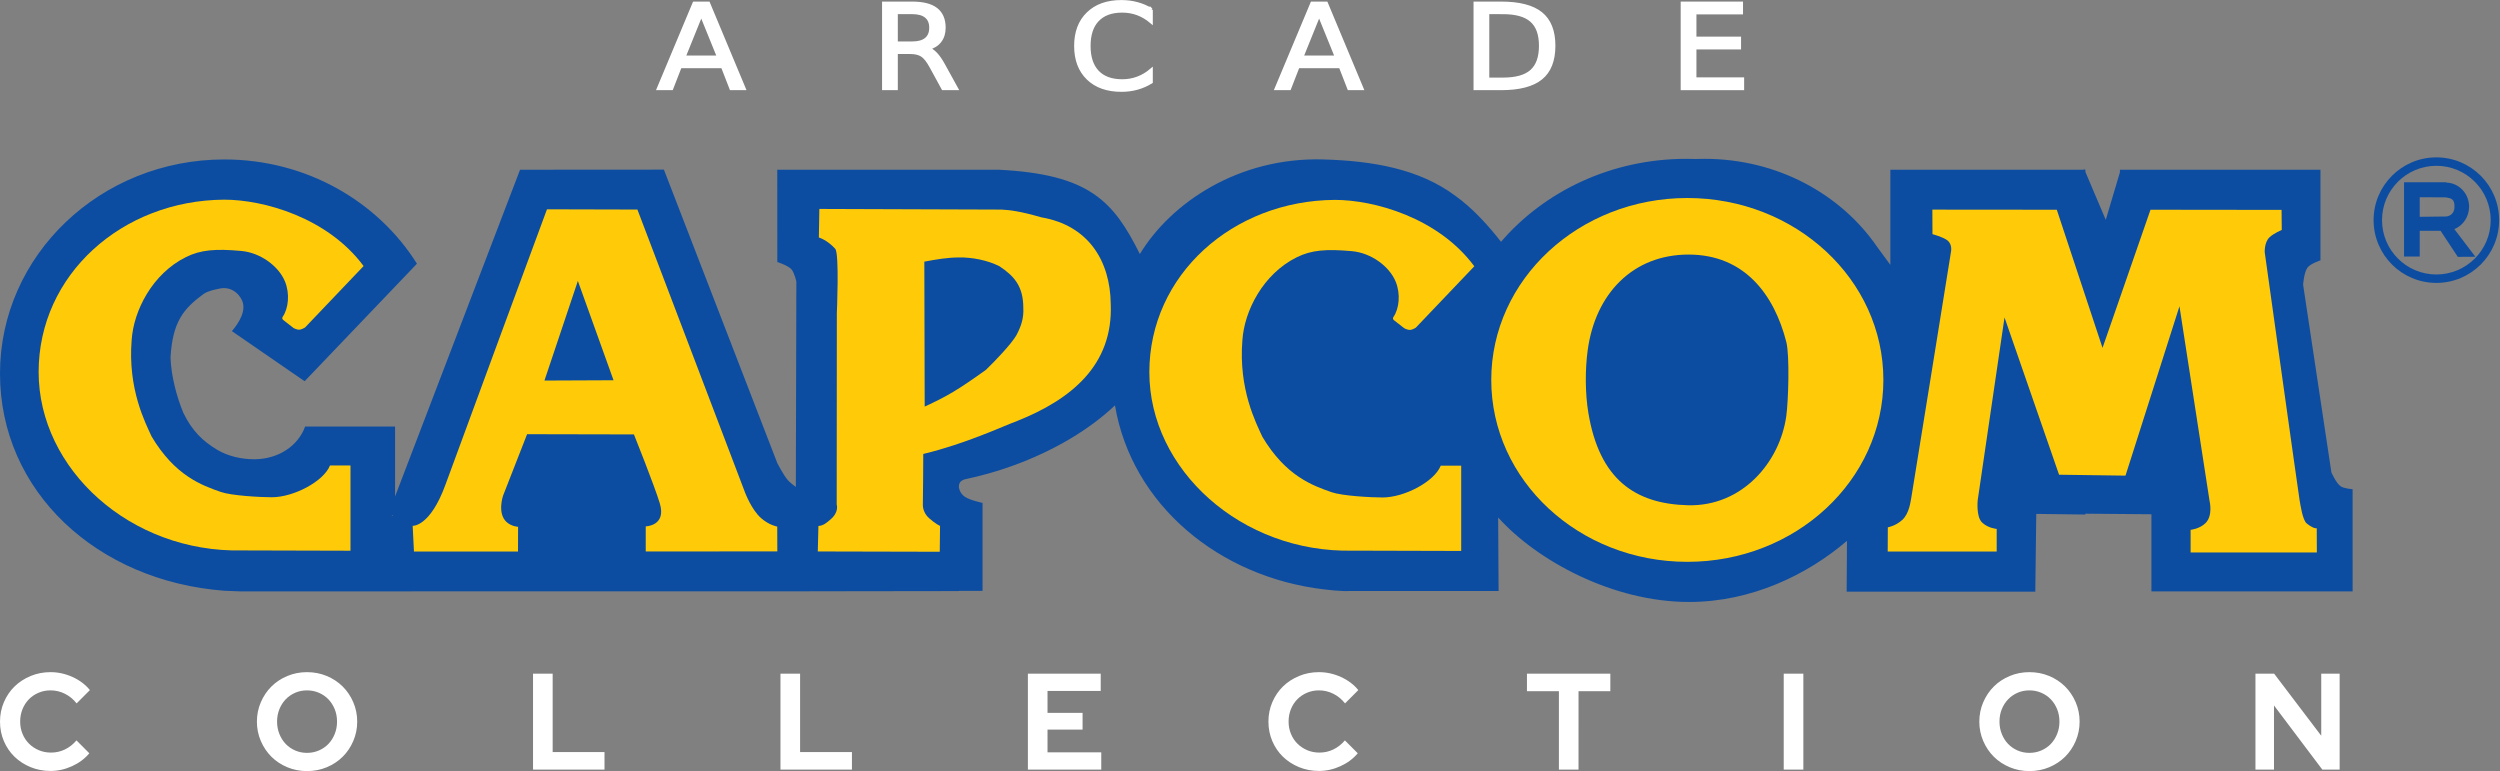 <?xml version="1.0" encoding="UTF-8" standalone="no"?>
<svg
   xmlns:dc="http://purl.org/dc/elements/1.1/"
   xmlns:cc="http://creativecommons.org/ns#"
   xmlns:rdf="http://www.w3.org/1999/02/22-rdf-syntax-ns#"
   xmlns:svg="http://www.w3.org/2000/svg"
   xmlns="http://www.w3.org/2000/svg"
   xmlns:sodipodi="http://sodipodi.sourceforge.net/DTD/sodipodi-0.dtd"
   xmlns:inkscape="http://www.inkscape.org/namespaces/inkscape"
   width="492.869"
   height="152.019"
   viewBox="0 0 492.869 152.019"
   version="1.1"
   id="svg29"
   sodipodi:docname="capcom.svg"
   inkscape:version="0.92.5 (2060ec1f9f, 2020-04-08)">
  <rect x="0" y="0" width="492.869" height="152.019" fill="#808080" stroke="none"/>
  <defs
     id="defs33" />
  <sodipodi:namedview
     pagecolor="#ffffff"
     bordercolor="#666666"
     borderopacity="1"
     objecttolerance="10"
     gridtolerance="10"
     guidetolerance="10"
     inkscape:pageopacity="0"
     inkscape:pageshadow="2"
     inkscape:window-width="1366"
     inkscape:window-height="743"
     id="namedview31"
     showgrid="false"
     inkscape:pagecheckerboard="true"
     inkscape:zoom="1.1243578"
     inkscape:cx="281.70547"
     inkscape:cy="2.9602181"
     inkscape:window-x="0"
     inkscape:window-y="0"
     inkscape:window-maximized="1"
     inkscape:current-layer="svg29" />
  <title
     id="title14">mainlogo</title>
  <path
     d="m 9.954,151.992 c 1.459,0 2.878,-0.315 4.256,-0.946 1.379,-0.63 2.513,-1.477 3.402,-2.54 v 0 l -2.535,-2.54 c -0.658,0.774 -1.414,1.369 -2.268,1.783 -0.854,0.414 -1.77,0.621 -2.749,0.621 -0.872,0 -1.677,-0.158 -2.415,-0.473 -0.738,-0.315 -1.379,-0.743 -1.921,-1.283 -0.543,-0.54 -0.97,-1.184 -1.281,-1.932 -0.311,-0.747 -0.467,-1.553 -0.467,-2.418 0,-0.883 0.151,-1.698 0.454,-2.445 0.302,-0.747 0.721,-1.396 1.254,-1.945 0.534,-0.549 1.17,-0.982 1.908,-1.297 0.738,-0.315 1.526,-0.473 2.362,-0.473 0.996,0 1.939,0.221 2.829,0.662 0.89,0.441 1.663,1.076 2.322,1.905 v 0 l 2.615,-2.621 c -0.872,-1.081 -2.01,-1.941 -3.416,-2.58 -1.405,-0.639 -2.855,-0.959 -4.35,-0.959 -1.388,0 -2.691,0.252 -3.909,0.756 -1.219,0.504 -2.273,1.189 -3.162,2.053 -0.89,0.865 -1.592,1.896 -2.108,3.093 C 0.258,139.614 0,140.897 0,142.266 c 0,1.369 0.254,2.648 0.761,3.836 0.507,1.189 1.205,2.215 2.095,3.08 0.89,0.865 1.944,1.549 3.162,2.053 1.219,0.504 2.531,0.756 3.936,0.756 z m 50.568,0.027 c 1.388,0 2.686,-0.252 3.896,-0.756 1.21,-0.504 2.255,-1.193 3.136,-2.067 0.881,-0.874 1.579,-1.909 2.095,-3.107 0.516,-1.198 0.774,-2.472 0.774,-3.823 0,-1.351 -0.258,-2.625 -0.774,-3.823 -0.516,-1.198 -1.214,-2.233 -2.095,-3.107 -0.881,-0.874 -1.926,-1.562 -3.136,-2.067 -1.21,-0.504 -2.508,-0.756 -3.896,-0.756 -1.37,0 -2.66,0.252 -3.869,0.756 -1.21,0.504 -2.255,1.193 -3.136,2.067 -0.881,0.874 -1.579,1.909 -2.095,3.107 -0.516,1.198 -0.774,2.472 -0.774,3.823 0,1.351 0.258,2.625 0.774,3.823 0.516,1.198 1.214,2.233 2.095,3.107 0.881,0.874 1.926,1.562 3.136,2.067 1.21,0.504 2.5,0.756 3.869,0.756 z m 0,-3.593 c -0.836,0 -1.614,-0.158 -2.335,-0.473 -0.721,-0.315 -1.343,-0.747 -1.868,-1.297 -0.525,-0.549 -0.938,-1.202 -1.241,-1.959 -0.302,-0.756 -0.454,-1.567 -0.454,-2.431 0,-0.883 0.151,-1.698 0.454,-2.445 0.302,-0.747 0.716,-1.396 1.241,-1.945 0.525,-0.549 1.147,-0.982 1.868,-1.297 0.721,-0.315 1.499,-0.473 2.335,-0.473 0.836,0 1.619,0.158 2.348,0.473 0.729,0.315 1.356,0.747 1.881,1.297 0.525,0.549 0.938,1.198 1.241,1.945 0.302,0.747 0.454,1.562 0.454,2.445 0,0.865 -0.151,1.675 -0.454,2.431 -0.302,0.756 -0.716,1.409 -1.241,1.959 -0.525,0.549 -1.152,0.982 -1.881,1.297 -0.729,0.315 -1.512,0.473 -2.348,0.473 z m 58.654,3.296 v -3.458 H 108.956 v -15.453 h -3.869 v 18.911 z m 48.781,0 v -3.458 h -10.22 v -15.453 h -3.869 v 18.911 z m 49.154,0 v -3.404 h -10.594 v -4.485 h 6.911 v -3.296 h -6.911 v -4.323 h 10.487 v -3.404 h -14.357 v 18.911 z m 42.91,0.27 c 1.459,0 2.878,-0.315 4.256,-0.946 1.379,-0.63 2.513,-1.477 3.402,-2.54 v 0 l -2.535,-2.54 c -0.658,0.774 -1.414,1.369 -2.268,1.783 -0.854,0.414 -1.77,0.621 -2.749,0.621 -0.872,0 -1.677,-0.158 -2.415,-0.473 -0.738,-0.315 -1.379,-0.743 -1.921,-1.283 -0.543,-0.54 -0.97,-1.184 -1.281,-1.932 -0.311,-0.747 -0.467,-1.553 -0.467,-2.418 0,-0.883 0.151,-1.698 0.454,-2.445 0.302,-0.747 0.72,-1.396 1.254,-1.945 0.534,-0.549 1.17,-0.982 1.908,-1.297 0.738,-0.315 1.526,-0.473 2.362,-0.473 0.996,0 1.939,0.221 2.829,0.662 0.89,0.441 1.663,1.076 2.322,1.905 v 0 l 2.615,-2.621 c -0.872,-1.081 -2.01,-1.941 -3.416,-2.58 -1.405,-0.639 -2.855,-0.959 -4.35,-0.959 -1.388,0 -2.691,0.252 -3.909,0.756 -1.219,0.504 -2.273,1.189 -3.162,2.053 -0.89,0.865 -1.592,1.896 -2.108,3.093 -0.516,1.198 -0.774,2.481 -0.774,3.85 0,1.369 0.254,2.648 0.761,3.836 0.507,1.189 1.205,2.215 2.095,3.08 0.889,0.865 1.944,1.549 3.162,2.053 1.219,0.504 2.531,0.756 3.936,0.756 z m 51.182,-0.27 V 136.268 h 6.271 v -3.458 h -16.438 v 3.458 h 6.298 v 15.453 z m 44.324,0 v -18.911 h -3.869 v 18.911 z m 44.564,0.297 c 1.388,0 2.686,-0.252 3.896,-0.756 1.21,-0.504 2.255,-1.193 3.135,-2.067 0.881,-0.874 1.579,-1.909 2.095,-3.107 0.516,-1.198 0.774,-2.472 0.774,-3.823 0,-1.351 -0.258,-2.625 -0.774,-3.823 -0.516,-1.198 -1.214,-2.233 -2.095,-3.107 -0.881,-0.874 -1.926,-1.562 -3.135,-2.067 -1.21,-0.504 -2.508,-0.756 -3.896,-0.756 -1.37,0 -2.66,0.252 -3.869,0.756 -1.21,0.504 -2.255,1.193 -3.135,2.067 -0.881,0.874 -1.579,1.909 -2.095,3.107 -0.516,1.198 -0.774,2.472 -0.774,3.823 0,1.351 0.258,2.625 0.774,3.823 0.516,1.198 1.214,2.233 2.095,3.107 0.881,0.874 1.926,1.562 3.135,2.067 1.21,0.504 2.5,0.756 3.869,0.756 z m 0,-3.593 c -0.836,0 -1.614,-0.158 -2.335,-0.473 -0.721,-0.315 -1.343,-0.747 -1.868,-1.297 -0.525,-0.549 -0.938,-1.202 -1.241,-1.959 -0.302,-0.756 -0.454,-1.567 -0.454,-2.431 0,-0.883 0.151,-1.698 0.454,-2.445 0.302,-0.747 0.716,-1.396 1.241,-1.945 0.525,-0.549 1.147,-0.982 1.868,-1.297 0.72,-0.315 1.499,-0.473 2.335,-0.473 0.836,0 1.619,0.158 2.348,0.473 0.729,0.315 1.357,0.747 1.881,1.297 0.525,0.549 0.938,1.198 1.241,1.945 0.302,0.747 0.454,1.562 0.454,2.445 0,0.865 -0.151,1.675 -0.454,2.431 -0.302,0.756 -0.716,1.409 -1.241,1.959 -0.525,0.549 -1.152,0.982 -1.881,1.297 -0.729,0.315 -1.512,0.473 -2.348,0.473 z m 48.22,3.296 V 139.078 l 9.527,12.644 h 3.416 v -18.911 h -3.629 v 12.238 l -9.286,-12.238 h -3.683 v 18.911 z"
     id="COLLECTION"
     inkscape:connector-curvature="0"
     style="fill:#ffffff;fill-rule:nonzero;stroke:none;stroke-width:1.147" />
  <g
     style="fill:none;fill-rule:nonzero;stroke:none;stroke-width:1"
     id="Capcom_logo"
     transform="matrix(1.147,0,0,1.147,0,30.952)">
    <path
       d="m 289.854,0.314 c -12.891,0 -24.385,5.567 -31.858,14.262 C 255.789,11.742 253.092,8.766 250.145,6.67 243.961,2.054 235.943,0.649 227.374,0.418 212.867,0.027 201.265,7.865 195.922,16.676 191.408,7.671 187.359,2.968 171.654,2.187 h -38.057 l 0.009,15.862 c 0,0 1.81,0.578 2.422,1.249 0.51,0.56 0.851,2.107 0.851,2.107 l -0.089,35.305 c 0,0 -0.995,-0.722 -1.392,-1.184 -0.739,-0.861 -1.786,-2.895 -1.786,-2.895 L 114.112,2.17 89.388,2.187 67.905,58.349 V 46.328 H 52.445 c -1.217,3.357 -4.636,5.624 -8.759,5.624 -2.173,0 -4.496,-0.512 -6.378,-1.643 -2.453,-1.474 -4.286,-3.224 -5.796,-6.334 -1.188,-2.878 -2.097,-6.402 -2.202,-9.52 0.362,-6.166 2.235,-8.364 5.665,-10.907 0.76,-0.564 2.885,-1.015 3.497,-1.017 1.347,-0.006 2.47,0.811 3.079,2.016 0.885,1.752 -0.411,3.875 -1.692,5.385 L 52.36,38.541 71.666,18.341 C 64.931,7.607 52.624,0.421 38.558,0.421 17.263,0.421 0,16.893 0,37.212 0,57.531 16.71,72.897 38.558,74.554 l 2.762,0.111 h 29.388 v -0.015 H 139.131 v -0.005 l 25.725,-0.036 v -0.041 h 4.024 V 59.454 c 0,0 -2.156,-0.45 -3.043,-1.054 -0.932,-0.634 -1.02,-1.634 -1.02,-1.634 -0.017,-0.385 0.061,-0.681 0.263,-0.933 0.199,-0.247 0.663,-0.415 0.839,-0.452 2.656,-0.556 5.365,-1.316 8.077,-2.291 7.235,-2.602 13.323,-6.304 17.645,-10.395 2.892,17.088 17.909,29.557 36.064,31.639 1.186,0.136 2.207,0.239 3.316,0.278 0.294,0.01 0.885,-0.012 0.885,-0.012 h 25.676 l -0.078,-12.635 c 6.677,7.413 19.687,14.518 32.819,14.518 10.73,0 20.354,-4.698 27.137,-10.508 l -0.055,8.739 h 32.423 l 0.166,-13.369 8.453,0.11 v -0.147 l 11.342,0.099 v 13.259 h 34.58 V 57.097 c 0,0 -1.476,-0.095 -2.054,-0.498 -0.781,-0.545 -1.59,-2.376 -1.59,-2.376 L 395.862,21.947 c 0,0 0.146,-2.159 0.773,-2.965 0.516,-0.663 2.209,-1.216 2.209,-1.216 V 2.187 h -3.094 -4.974 -26.404 v 0.442 l -2.431,8.176 -3.497,-8.229 V 2.187 h -0.164 l -0.094,-0.22 -0.007,0.22 H 324.917 V 18.539 L 322.645,15.446 C 316.405,6.349 305.452,0.314 292.979,0.314 c -0.509,0 -1.014,0.009 -1.518,0.029 -0.533,-0.019 -1.069,-0.029 -1.607,-0.029 z M 67.478,61.544 l -0.002,0.16 h -0.145 c 0.05,-0.053 0.098,-0.106 0.147,-0.16 v 0 z"
       id="path3840"
       inkscape:connector-curvature="0"
       style="fill:#0c4da2" />
    <path
       d="M 38.532,7.333 C 20.978,7.444 6.64,20.231 6.64,36.958 c 0,16.727 15.827,31.095 34.985,30.663 l 18.616,0.052 V 53.017 h -3.516 c -1.105,2.763 -6.264,5.466 -10.005,5.466 -1.971,0 -6.934,-0.268 -8.77,-0.911 -3.241,-1.135 -7.866,-2.765 -11.888,-9.524 -1.078,-2.369 -4.112,-8.143 -3.434,-16.565 0.328,-5.076 3.553,-11.413 9.338,-14.282 2.523,-1.251 5.063,-1.457 9.522,-1.052 3.201,0.291 6.383,2.542 7.493,5.243 0.859,2.09 0.612,4.636 -0.399,6.086 -0.072,0.103 -0.074,0.195 -0.059,0.294 0.011,0.075 0.109,0.2 0.109,0.2 l 1.762,1.377 c 0,0 0.502,0.349 1.088,0.333 0.34,-0.009 0.949,-0.378 0.949,-0.378 L 62.496,18.744 C 56.274,10.349 45.218,7.333 38.532,7.333 Z"
       id="path3950"
       inkscape:connector-curvature="0"
       style="fill:#ffcb08" />
    <path
       d="m 290.018,7.05 c -18.611,0 -33.698,13.998 -33.698,31.266 0,17.268 15.087,31.266 33.698,31.266 18.611,0 33.698,-13.998 33.698,-31.266 0,-17.268 -15.087,-31.266 -33.698,-31.266 z m 0.22,9.72 c 9.58,0 14.714,6.856 16.795,15.027 0.596,2.339 0.354,10.117 -7.7e-4,12.706 -1.082,7.897 -7.537,15.593 -16.904,15.356 -9.127,-0.231 -15.233,-4.48 -17.125,-15.909 -0.553,-3.343 -0.563,-7.359 -0.112,-10.718 1.307,-9.738 7.766,-16.463 17.346,-16.463 v 0 z"
       id="path3990"
       inkscape:connector-curvature="0"
       style="fill:#ffcb08" />
    <path
       d="m 94.014,8.991 c 0,0 -14.798,40.041 -17.449,47.333 -2.652,7.292 -5.634,7.072 -5.634,7.072 l 0.22,4.418 17.884,-0.005 0.015,-4.244 c 0,0 -1.148,-0.059 -1.989,-0.831 -1.632,-1.498 -0.599,-4.512 -0.599,-4.512 l 4.135,-10.578 18.365,0.039 c 0,0 3.58,8.938 4.457,11.888 1.144,3.849 -2.429,3.918 -2.429,3.918 v 4.314 l 22.617,-0.012 -0.015,-4.266 c 0,0 -1.347,-0.205 -2.779,-1.455 -1.625,-1.417 -2.731,-4.341 -2.731,-4.341 L 109.559,9.032 Z m 5.31,12.311 6.131,17.07 -11.876,0.053 z"
       id="path4001"
       inkscape:connector-curvature="0"
       style="fill:#ffcb08" />
    <path
       d="m 140.833,8.928 -0.087,4.909 c 0,0 1.438,0.412 2.813,1.938 0.729,0.809 0.278,11.081 0.278,11.081 l -0.024,32.881 c 0,0 0.469,1.296 -1.104,2.598 -0.594,0.492 -1.12,1.013 -2.037,1.092 l -0.109,4.374 20.961,0.051 0.051,-4.449 c 0,0 -0.741,-0.292 -1.904,-1.341 -0.656,-0.592 -1.061,-1.444 -1.051,-2.294 0.018,-2.97 0.087,-5.824 0.072,-8.725 7.342,-1.769 13.681,-4.767 16.152,-5.677 9.287,-3.706 16.494,-9.59 16.072,-20.086 -0.08,-7.436 -3.852,-13.532 -11.932,-14.909 -3.683,-1.064 -5.374,-1.25 -6.828,-1.332 z m 23.972,8.336 c 2.261,-0.043 4.924,0.475 6.974,1.507 2.555,1.696 4.109,3.453 4.109,7.171 0.105,1.748 -0.397,3.25 -1.237,4.778 -0.875,1.461 -3.523,4.266 -5.195,5.87 -4.888,3.494 -6.637,4.519 -10.52,6.306 l -0.062,-24.91 c 2.069,-0.39 3.926,-0.708 5.931,-0.722 z"
       id="rect3593"
       inkscape:connector-curvature="0"
       style="fill:#ffcb08" />
    <path
       d="M 229.443,7.372 C 211.889,7.483 197.552,20.27 197.552,36.997 c 0,16.727 15.827,31.095 34.985,30.663 l 18.616,0.052 V 53.056 H 247.637 c -1.105,2.763 -6.264,5.466 -10.005,5.466 -1.971,0 -6.934,-0.268 -8.77,-0.911 -3.241,-1.135 -7.866,-2.765 -11.887,-9.524 -1.078,-2.369 -4.112,-8.143 -3.434,-16.565 0.328,-5.076 3.553,-11.413 9.338,-14.282 2.523,-1.251 5.063,-1.457 9.522,-1.052 3.201,0.291 6.383,2.542 7.493,5.243 0.859,2.09 0.612,4.636 -0.399,6.086 -0.072,0.103 -0.074,0.195 -0.059,0.294 0.011,0.075 0.109,0.2 0.109,0.2 l 1.762,1.377 c 0,0 0.502,0.349 1.088,0.333 0.34,-0.009 0.949,-0.378 0.949,-0.378 L 253.407,18.783 C 247.185,10.388 236.129,7.372 229.443,7.372 Z"
       id="path3622"
       inkscape:connector-curvature="0"
       style="fill:#ffcb08" />
    <path
       d="m 332.138,9.044 0.019,4.217 c 0,0 1.844,0.496 2.576,1.075 0.837,0.662 0.626,1.837 0.626,1.837 0,0 -6.69,41.571 -6.835,42.343 -0.156,0.83 -0.378,2.769 -1.544,3.848 -1.16,1.072 -2.499,1.288 -2.499,1.288 l -0.019,4.159 H 343.193 V 63.925 c 0,0 -1.524,-0.118 -2.54,-1.133 -1.016,-1.016 -0.723,-3.806 -0.723,-3.806 l 4.609,-31.407 9.375,27.03 11.419,0.157 9.276,-29.108 5.177,33.483 c 0,0 0.624,2.517 -0.723,3.809 -1.037,0.994 -2.538,1.133 -2.538,1.133 v 3.886 h 21.698 l -0.019,-4.159 c 0,0 -0.486,0.166 -1.718,-0.822 -0.725,-0.581 -1.074,-3.172 -1.23,-4.002 C 395.111,58.213 389.265,16.384 389.265,16.384 c 0,0 -0.102,-1.727 0.846,-2.61 0.683,-0.636 2.081,-1.24 2.081,-1.24 l -0.034,-3.444 -22.527,-0.027 -8.244,23.745 -7.862,-23.745 -21.386,-0.019 z"
       id="path3624"
       inkscape:connector-curvature="0"
       style="fill:#ffcb08" />
    <path
       d="m 418.765,0.063 c -5.959,0 -10.789,4.83 -10.789,10.789 0,5.959 4.83,10.789 10.789,10.789 5.959,0 10.789,-4.83 10.789,-10.789 0,-5.959 -4.83,-10.789 -10.789,-10.789 z m 0,1.451 c 5.158,0 9.339,4.181 9.339,9.339 0,5.158 -4.181,9.339 -9.339,9.339 -5.158,0 -9.339,-4.181 -9.339,-9.339 0,-5.158 4.181,-9.339 9.339,-9.339 z"
       id="path3629"
       inkscape:connector-curvature="0"
       style="fill:#0c4da2" />
    <path
       d="M 413.21,4.336 V 17.109 h 2.695 v -4.428 h 3.579 l 2.963,4.483 3.026,-0.019 -3.616,-4.751 c 1.485,-0.606 2.535,-2.101 2.535,-3.852 0,-2.258 -1.746,-4.094 -3.918,-4.142 v -0.053 h -4.57 v -0.01 h -2.695 z m 2.695,2.579 4.483,0.024 c 0.911,0.155 1.515,0.248 1.491,1.617 -0.026,1.464 -1.154,1.659 -1.491,1.67 l -4.483,0.053 z"
       id="rect3634"
       inkscape:connector-curvature="0"
       style="fill:#0c4da2" />
  </g>
  <g
     id="g48"
     transform="matrix(0.867,0,0,0.867,52.965,-104.269)">
    <path
       d="m 98.369,123.564 -3.912,9.676 h 7.838 z m -1.627,-2.592 h 3.269 l 8.123,19.444 h -2.998 l -1.942,-4.988 h -9.608 l -1.942,4.988 h -3.041 z"
       style="font-style:normal;font-weight:normal;font-size:40px;line-height:125%;font-family:sans-serif;letter-spacing:0px;word-spacing:0px;fill:#ffffff;fill-opacity:1;stroke:#ffffff;stroke-width:0.698;stroke-linecap:butt;stroke-linejoin:miter;stroke-miterlimit:4;stroke-dasharray:none;stroke-opacity:1"
       id="path36"
       inkscape:connector-curvature="0" />
    <path
       d="m 149.941,131.3 q 0.928,0.287 1.799,1.224 0.885,0.938 1.77,2.579 l 2.927,5.313 h -3.098 l -2.727,-4.988 q -1.056,-1.953 -2.056,-2.592 -0.985,-0.638 -2.698,-0.638 h -3.141 v 8.218 h -2.884 v -19.444 h 6.51 q 3.655,0 5.454,1.393 1.799,1.393 1.799,4.207 0,1.836 -0.942,3.047 -0.928,1.211 -2.712,1.68 z m -7.224,-8.166 v 6.902 h 3.626 q 2.084,0 3.141,-0.873 1.071,-0.886 1.071,-2.592 0,-1.706 -1.071,-2.566 -1.056,-0.873 -3.141,-0.873 z"
       style="font-style:normal;font-weight:normal;font-size:40px;line-height:125%;font-family:sans-serif;letter-spacing:0px;word-spacing:0px;fill:#ffffff;fill-opacity:1;stroke:#ffffff;stroke-width:0.698;stroke-linecap:butt;stroke-linejoin:miter;stroke-miterlimit:4;stroke-dasharray:none;stroke-opacity:1"
       id="path38"
       inkscape:connector-curvature="0" />
    <path
       d="m 200.697,122.471 v 2.774 q -1.456,-1.237 -3.112,-1.849 -1.642,-0.612 -3.498,-0.612 -3.655,0 -5.596,2.045 -1.942,2.032 -1.942,5.886 0,3.842 1.942,5.886 1.942,2.032 5.596,2.032 1.856,0 3.498,-0.612 1.656,-0.612 3.112,-1.849 v 2.748 q -1.513,0.938 -3.212,1.407 -1.685,0.469 -3.569,0.469 -4.84,0 -7.624,-2.696 -2.784,-2.709 -2.784,-7.384 0,-4.688 2.784,-7.384 2.784,-2.709 7.624,-2.709 1.913,0 3.598,0.469 1.699,0.456 3.184,1.38 z"
       style="font-style:normal;font-weight:normal;font-size:40px;line-height:125%;font-family:sans-serif;letter-spacing:0px;word-spacing:0px;fill:#ffffff;fill-opacity:1;stroke:#ffffff;stroke-width:0.698;stroke-linecap:butt;stroke-linejoin:miter;stroke-miterlimit:4;stroke-dasharray:none;stroke-opacity:1"
       id="path40-3"
       inkscape:connector-curvature="0" />
    <path
       d="m 238.863,123.564 -3.912,9.676 h 7.838 z m -1.627,-2.592 h 3.269 l 8.123,19.444 h -2.998 l -1.942,-4.988 h -9.608 l -1.942,4.988 h -3.041 z"
       style="font-style:normal;font-weight:normal;font-size:40px;line-height:125%;font-family:sans-serif;letter-spacing:0px;word-spacing:0px;fill:#ffffff;fill-opacity:1;stroke:#ffffff;stroke-width:0.698;stroke-linecap:butt;stroke-linejoin:miter;stroke-miterlimit:4;stroke-dasharray:none;stroke-opacity:1"
       id="path42"
       inkscape:connector-curvature="0" />
    <path
       d="m 277.211,123.135 v 15.12 h 3.483 q 4.411,0 6.453,-1.823 2.056,-1.823 2.056,-5.756 0,-3.907 -2.056,-5.717 -2.042,-1.823 -6.453,-1.823 z m -2.884,-2.162 h 5.925 q 6.196,0 9.094,2.357 2.898,2.344 2.898,7.345 0,5.027 -2.912,7.384 -2.912,2.357 -9.08,2.357 h -5.925 z"
       style="font-style:normal;font-weight:normal;font-size:40px;line-height:125%;font-family:sans-serif;letter-spacing:0px;word-spacing:0px;fill:#ffffff;fill-opacity:1;stroke:#ffffff;stroke-width:0.698;stroke-linecap:butt;stroke-linejoin:miter;stroke-miterlimit:4;stroke-dasharray:none;stroke-opacity:1"
       id="path44"
       inkscape:connector-curvature="0" />
    <path
       d="m 321.429,120.973 h 13.477 v 2.214 h -10.593 v 5.756 h 10.15 v 2.214 h -10.15 v 7.046 h 10.85 v 2.214 h -13.734 z"
       style="font-style:normal;font-weight:normal;font-size:40px;line-height:125%;font-family:sans-serif;letter-spacing:0px;word-spacing:0px;fill:#ffffff;fill-opacity:1;stroke:#ffffff;stroke-width:0.698;stroke-linecap:butt;stroke-linejoin:miter;stroke-miterlimit:4;stroke-dasharray:none;stroke-opacity:1"
       id="path46"
       inkscape:connector-curvature="0" />
  </g>
</svg>
